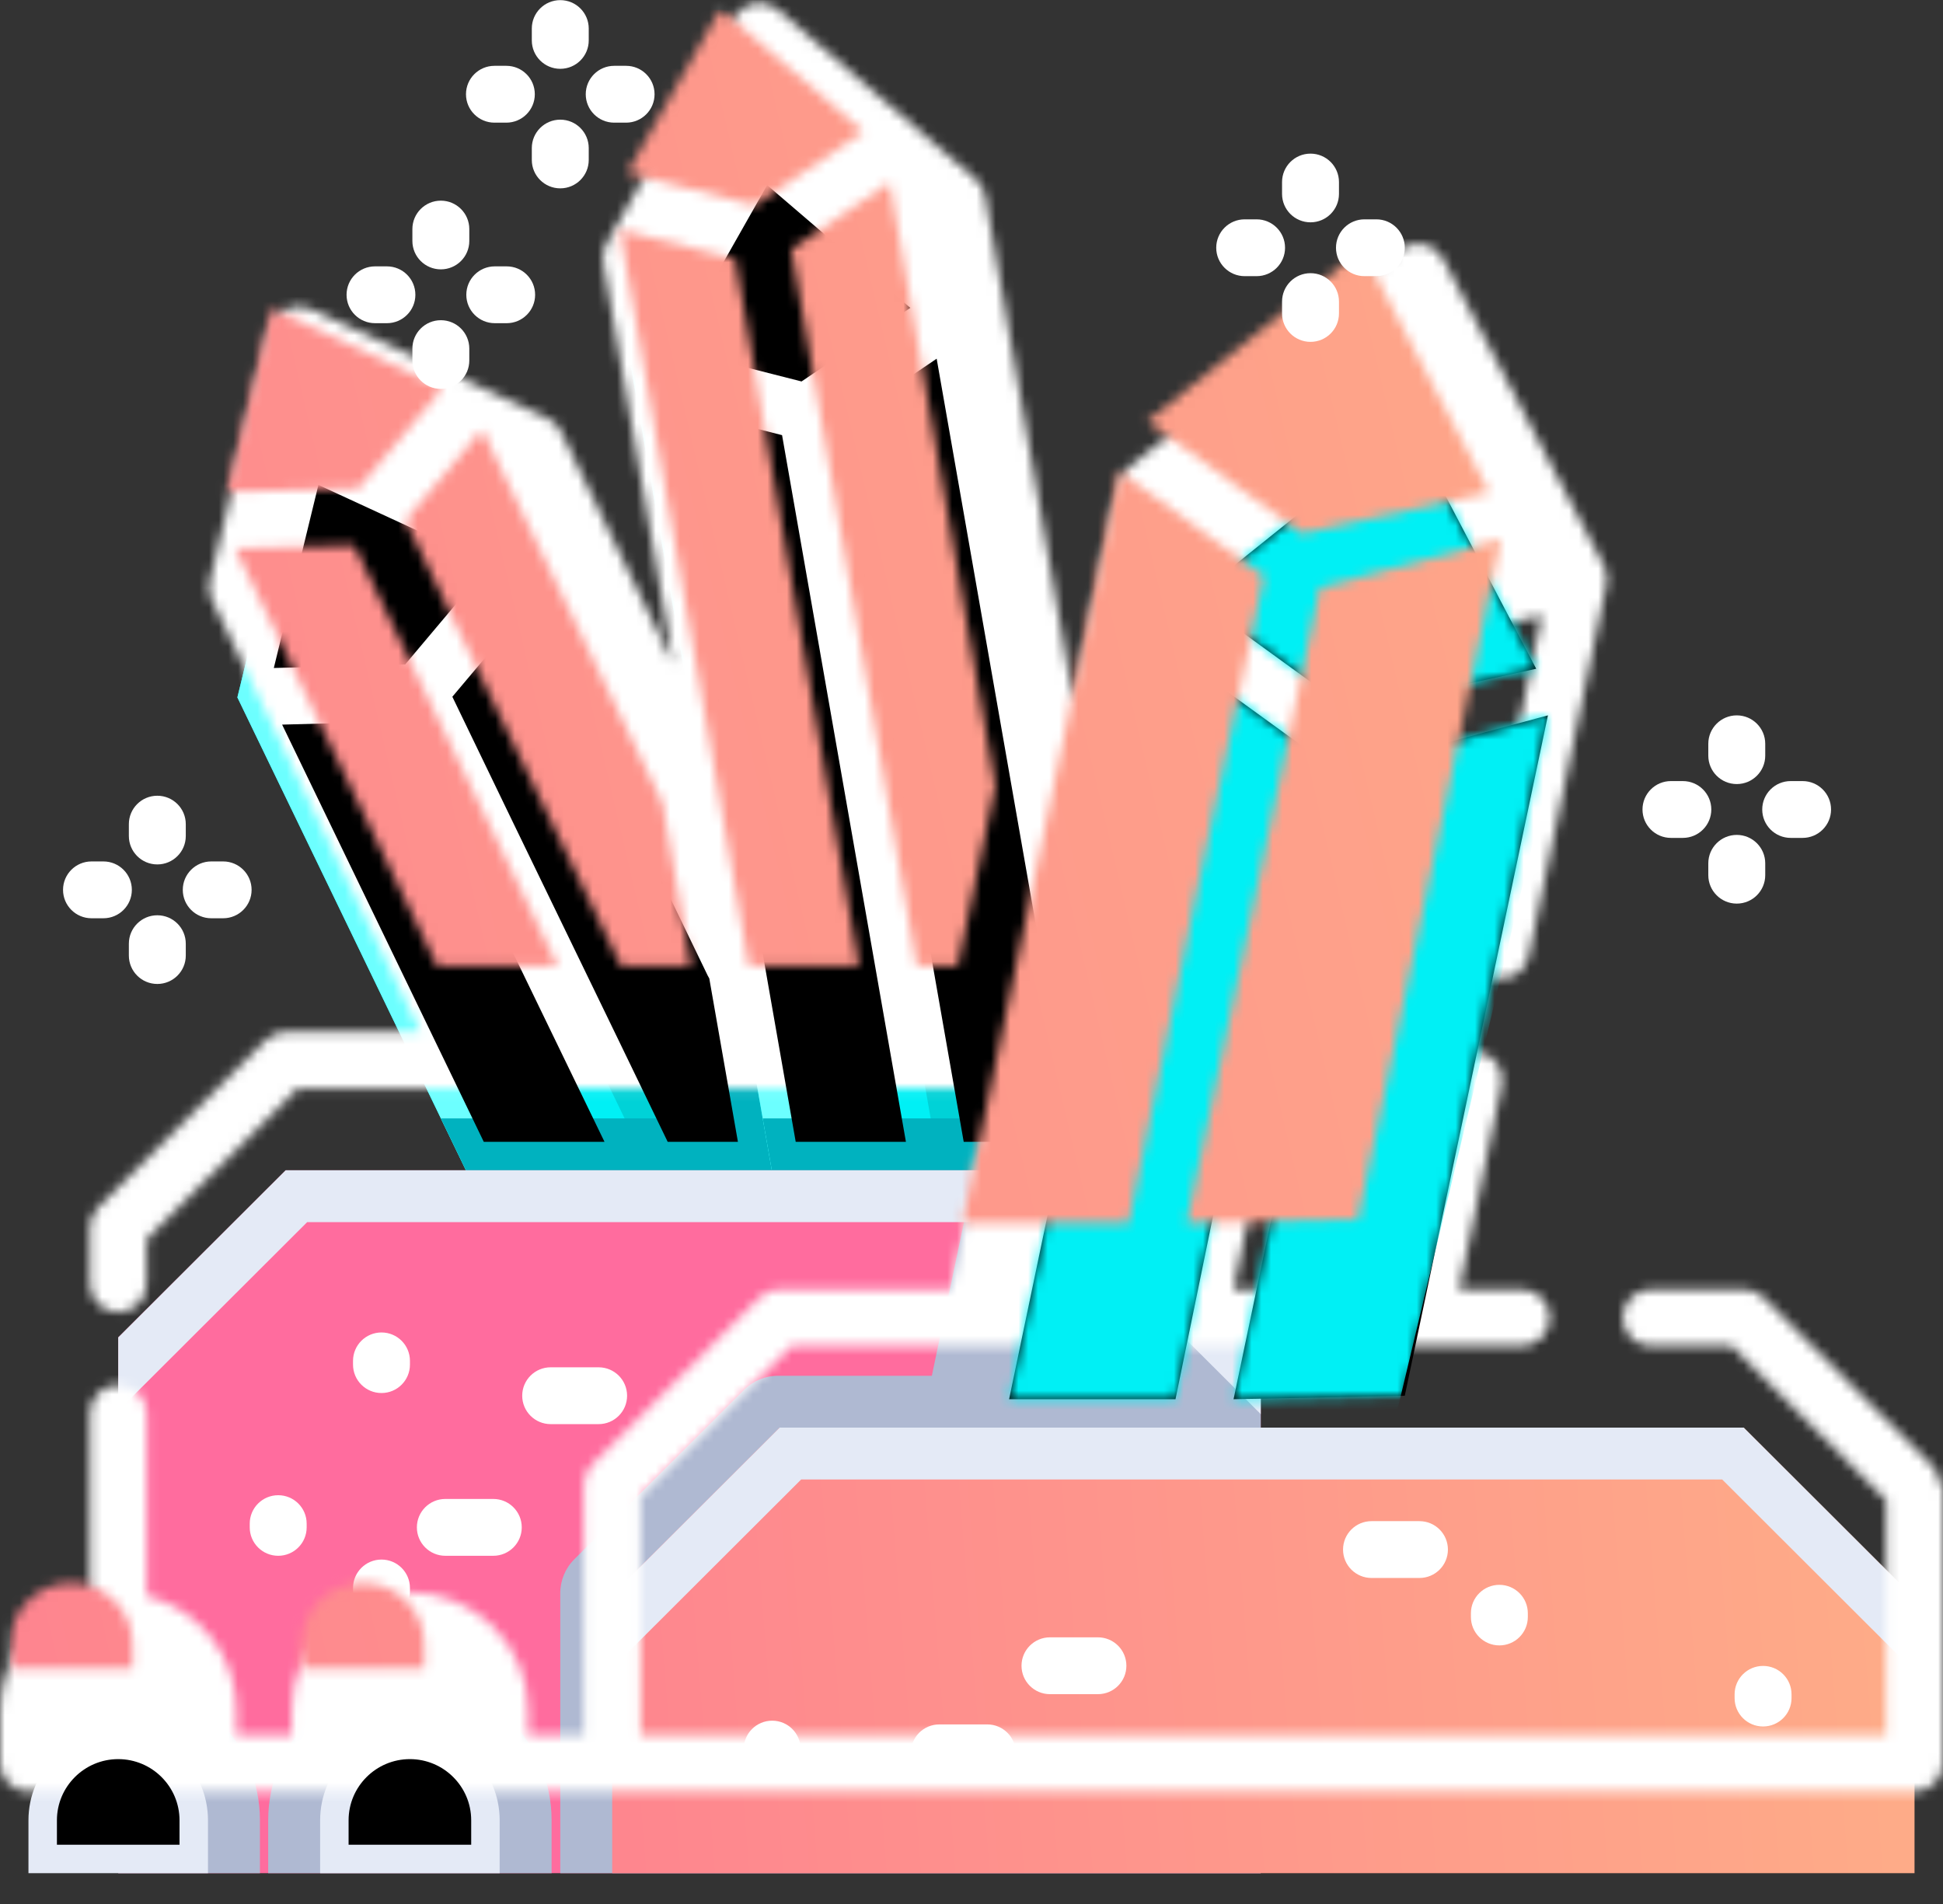 <?xml version="1.0" encoding="UTF-8"?>
<svg width="200px" height="196px" viewBox="0 0 200 196" version="1.1" xmlns="http://www.w3.org/2000/svg" xmlns:xlink="http://www.w3.org/1999/xlink">
    <rect x="0" y="0" width="200" height="196" fill="#333333" stroke="none"/>
    <!-- Generator: Sketch 55 (78076) - https://sketchapp.com -->
    <title>element_crystal</title>
    <desc>Created with Sketch.</desc>
    <defs>
        <linearGradient x1="-36.651%" y1="53.046%" x2="136.803%" y2="48.337%" id="linearGradient-1">
            <stop stop-color="#FE7891" offset="0%"></stop>
            <stop stop-color="#FEBA85" offset="100%"></stop>
        </linearGradient>
        <path d="M199.142,151.119 L181.559,133.566 C181.009,133.017 180.264,132.709 179.487,132.709 L169.957,132.709 C168.338,132.709 167.027,134.018 167.027,135.634 C167.027,137.25 168.338,138.559 169.957,138.559 L178.274,138.559 L194.14,154.398 L194.14,178.573 L65.945,178.573 L65.945,154.054 L81.467,138.559 L156.605,138.559 C158.224,138.559 159.535,137.25 159.535,135.634 C159.535,134.018 158.224,132.709 156.605,132.709 L150.194,132.709 L154.575,111.754 C154.906,110.173 153.89,108.624 152.306,108.294 C150.722,107.964 149.17,108.978 148.839,110.559 L144.208,132.71 L126.976,132.71 C131.708,109.588 136.062,88.485 140.683,67.337 L158.704,63.376 L151.626,97.231 C151.295,98.813 152.311,100.362 153.895,100.692 C155.478,101.02 157.031,100.008 157.362,98.426 L165.365,60.145 C165.501,59.492 165.403,58.783 165.093,58.191 L148.534,26.612 C148.128,25.837 147.395,25.284 146.537,25.106 C145.679,24.926 144.786,25.141 144.104,25.689 L116.273,48.018 C115.748,48.44 115.384,49.045 115.24,49.7 L110.532,72.218 L101.406,20.135 C101.289,19.477 100.937,18.856 100.429,18.421 L80.079,0.974 C79.414,0.404 78.53,0.161 77.665,0.312 C76.802,0.463 76.052,0.992 75.621,1.753 L62.413,25.06 C62.084,25.64 61.96,26.347 62.077,27.004 L69.321,68.346 L57.755,44.415 C57.466,43.815 56.952,43.31 56.346,43.031 L32,31.789 C31.205,31.422 30.286,31.43 29.497,31.81 C28.708,32.19 28.13,32.903 27.923,33.753 L21.587,59.774 C21.429,60.425 21.507,61.132 21.795,61.736 L43.293,106.215 L29.407,106.215 C28.63,106.215 27.885,106.523 27.335,107.071 L10.098,124.28 C9.548,124.829 9.24,125.573 9.24,126.349 L9.24,132.145 C9.24,133.761 10.551,135.07 12.17,135.07 C13.788,135.07 15.099,133.761 15.099,132.145 L15.099,127.56 L30.621,112.065 L102.202,112.065 L97.886,132.709 L80.254,132.709 C79.477,132.709 78.732,133.017 78.182,133.566 L60.944,150.774 C60.395,151.323 60.086,152.067 60.086,152.843 L60.086,178.573 L54.362,178.573 L54.362,176.057 C54.362,169.359 48.903,163.909 42.193,163.909 C35.483,163.909 30.023,169.359 30.023,176.057 L30.023,178.573 L24.338,178.573 L24.338,176.057 C24.338,170.367 20.398,165.58 15.099,164.267 L15.099,145.473 C15.099,143.858 13.788,142.549 12.17,142.549 C10.551,142.549 9.24,143.858 9.24,145.473 L9.24,164.267 C3.94,165.58 2.84217094e-14,170.367 2.84217094e-14,176.057 L2.84217094e-14,181.497 C2.84217094e-14,183.113 1.311,184.422 2.93,184.422 L197.07,184.422 C198.688,184.422 200,183.113 200,181.497 L200,153.187" id="path-2"></path>
        <path d="M139.664,25.169 L152.792,50.206 L133.544,54.436 L117.599,42.872 L139.664,25.169 Z M73.632,0.422 L88.37,13.057 L77.174,20.633 L64.066,17.302 L73.632,0.422 Z M76.573,98.907 L63.295,23.142 L75.168,26.159 L87.917,98.907 L76.573,98.907 Z M70.624,98.907 L63.395,98.907 C60.075,92.023 56.683,85.028 53.398,78.254 C49.391,69.99 45.257,61.465 41.229,53.088 L49.113,43.721 L67.52,81.805 C67.567,81.903 67.621,81.997 67.677,82.087 L70.624,98.907 Z M27.442,31.284 L45.074,39.426 L36.373,49.764 L22.852,50.129 L27.442,31.284 Z M23.707,55.958 L35.949,55.627 C39.981,64.01 44.116,72.537 48.124,80.803 C51.005,86.743 53.967,92.853 56.891,98.907 L44.465,98.907 L23.707,55.958 Z M93.865,98.907 L80.94,25.151 L91.082,18.289 L101.964,80.388 L98.092,98.907 L93.865,98.907 L93.865,98.907 Z M114.718,48.013 L129.618,58.819 C124.914,80.345 120.489,101.813 115.664,125.401 L98.538,125.401 L114.718,48.013 Z M6.836,171.265 L0.526,171.265 L0.526,168.749 C0.526,165.276 3.357,162.451 6.836,162.451 C10.315,162.451 13.145,165.276 13.145,168.749 L13.145,171.265 L6.836,171.265 Z M30.549,171.265 L30.549,168.749 C30.549,165.276 33.38,162.451 36.859,162.451 C40.338,162.451 43.169,165.276 43.169,168.749 L43.169,171.265 L30.549,171.265 Z M154,55.006 L139.267,125.041 L121.643,125.402 L135.349,60.029 L154,55.006 Z" id="path-4"></path>
        <linearGradient x1="-36.651%" y1="75.246%" x2="136.803%" y2="36.218%" id="linearGradient-6">
            <stop stop-color="#FE7891" offset="0%"></stop>
            <stop stop-color="#FEBA85" offset="100%"></stop>
        </linearGradient>
    </defs>
    <g id="Symbols" stroke="none" stroke-width="1" fill="none" fill-rule="evenodd">
        <g id="element_crystal">
            <g>
                <g id="XMLID_2778_" transform="translate(2.734, 14.429)" fill-rule="nonzero">
                    <g id="XMLID_2649_">
                        <g id="XMLID_1724_" transform="translate(21.484, 31.197)">
                            <polygon id="XMLID_2466_" fill="#00F0F5" points="67.667 87.458 29.837 87.458 21.159 69.503 0.217 26.166 6.55 0.147 30.898 11.385 58.989 69.503"></polygon>
                            <polygon id="XMLID_2412_" fill="#00D2D7" points="67.667 87.458 48.752 87.458 18.88 25.661 26.214 16.953 30.898 11.385 43.105 36.636"></polygon>
                            <polygon id="XMLID_2385_" fill="#00B2BF" points="67.667 87.458 52.009 87.458 43.105 36.636"></polygon>
                            <polygon id="XMLID_2402_" fill="#00B2BF" points="67.665 87.458 30.897 11.385 26.503 16.607 60.747 87.458"></polygon>
                            <polygon id="XMLID_2388_" fill="#6CFFFF" points="36.088 87.458 6.72 26.697 12.517 2.902 6.55 0.146 0.216 26.165 29.841 87.458"></polygon>
                            <polygon id="XMLID_2153_" fill="#00B2BF" points="67.667 87.458 29.837 87.458 21.159 69.503 58.989 69.503"></polygon>
                        </g>
                        <g id="XMLID_2196_" transform="translate(62.109, 0)">
                            <polygon id="XMLID_2415_" fill="#00F0F5" points="50.999 116.393 17.442 122.256 13.667 100.701 0.119 23.4 13.325 0.091 33.676 17.537 48.247 100.701"></polygon>
                            <polygon id="XMLID_2393_" fill="#00D2D7" points="51.003 116.393 34.218 119.325 33.536 115.432 18.216 27.998 27.65 21.614 33.676 17.537 42.946 70.428"></polygon>
                            <polygon id="XMLID_2038_" fill="#00B2BF" points="51.003 116.393 34.218 119.325 33.536 115.432 42.946 70.428"></polygon>
                            <polygon id="XMLID_2351_" fill="#00B2BF" points="28.022 21.363 44.863 117.466 51.001 116.394 33.677 17.536"></polygon>
                            <polygon id="XMLID_2275_" fill="#6CFFFF" points="18.313 4.368 6.232 25.681 22.986 121.287 17.444 122.255 0.12 23.397 13.326 0.091"></polygon>
                            <polygon id="XMLID_2035_" fill="#00B2BF" points="50.999 116.393 17.442 122.256 13.667 100.701 48.247 100.701"></polygon>
                        </g>
                        <g id="XMLID_1735_" transform="translate(9.375, 105.681)">
                            <polygon id="XMLID_2514_" fill="#FF6C9E" points="117.663 17.91 117.663 72.715 0.062 72.715 0.062 17.565 17.298 0.358 100.081 0.358"></polygon>
                            <path d="M117.663,17.91 L117.663,72.715 L45.562,72.715 L45.562,43.892 C45.562,42.582 46.08,41.33 47.005,40.406 L64.485,22.956 C65.41,22.033 66.664,21.515 67.972,21.515 L83.811,21.515 L88.236,0.358 L100.081,0.358 L117.663,17.91 Z" id="XMLID_2498_" fill="#AFB9D2"></path>
                            <path d="M44.669,67.275 L44.669,72.715 L15.497,72.715 L15.497,67.275 C15.497,59.248 22.04,52.715 30.085,52.715 C38.126,52.715 44.669,59.248 44.669,67.275 Z" id="XMLID_2392_" fill="#AFB9D2"></path>
                            <path d="M14.646,67.275 L14.646,72.715 L0.062,72.715 L0.062,52.715 C8.102,52.715 14.646,59.248 14.646,67.275 Z" id="XMLID_2150_" fill="#AFB9D2"></path>
                            <polygon id="XMLID_2101_" fill="#E4EAF6" points="117.663 17.911 117.663 25.462 97.864 5.696 19.511 5.696 0.061 25.113 0.061 17.566 17.298 0.358 100.081 0.358"></polygon>
                        </g>
                        <path d="M48.698,178.396 L48.698,172.956 C48.698,167.862 44.561,163.732 39.458,163.732 L39.458,163.732 C34.355,163.732 30.219,167.862 30.219,172.956 L30.219,178.396 L48.698,178.396 Z" id="XMLID_3860_" fill="#E4EAF6"></path>
                        <path d="M18.674,178.396 L18.674,172.956 C18.674,167.862 14.537,163.732 9.435,163.732 L9.435,163.732 C4.332,163.732 0.195,167.862 0.195,172.956 L0.195,178.396 L18.674,178.396 Z" id="XMLID_3986_" fill="#E4EAF6"></path>
                        <g id="XMLID_575_" transform="translate(60.156, 132.198)">
                            <polygon id="XMLID_3867_" fill="url(#linearGradient-1)" points="0.125 46.198 0.125 17.543 17.363 0.334 116.597 0.334 134.179 17.887 134.179 46.198"></polygon>
                            <polygon id="XMLID_3864_" fill="#E4EAF6" points="134.18 17.888 134.18 25.438 114.38 5.673 19.577 5.673 0.127 25.09 0.127 17.543 17.364 0.335 116.597 0.335"></polygon>
                        </g>
                    </g>
                </g>
                <g id="XMLID_573_">
                    <path d="M39.268,143.4 C40.886,143.4 42.197,142.09 42.197,140.475 L42.197,140.09 C42.197,138.474 40.886,137.165 39.268,137.165 C37.649,137.165 36.338,138.474 36.338,140.09 L36.338,140.475 C36.338,142.09 37.65,143.4 39.268,143.4 Z" id="XMLID_574_" fill="#FFFFFF" fill-rule="nonzero"></path>
                    <path d="M36.338,163.853 C36.338,165.468 37.649,166.778 39.268,166.778 C40.886,166.778 42.197,165.468 42.197,163.853 L42.197,163.468 C42.197,161.852 40.886,160.543 39.268,160.543 C37.649,160.543 36.338,161.852 36.338,163.468 L36.338,163.853 Z" id="XMLID_579_" fill="#FFFFFF" fill-rule="nonzero"></path>
                    <path d="M31.566,157.229 L31.566,156.844 C31.566,155.228 30.254,153.919 28.636,153.919 C27.018,153.919 25.706,155.228 25.706,156.844 L25.706,157.229 C25.706,158.845 27.018,160.154 28.636,160.154 C30.254,160.154 31.566,158.845 31.566,157.229 Z" id="XMLID_580_" fill="#FFFFFF" fill-rule="nonzero"></path>
                    <path d="M50.776,160.154 C52.395,160.154 53.706,158.845 53.706,157.229 C53.706,155.613 52.395,154.304 50.776,154.304 L45.841,154.304 C44.222,154.304 42.911,155.613 42.911,157.229 C42.911,158.845 44.222,160.154 45.841,160.154 L50.776,160.154 Z" id="XMLID_582_" fill="#FFFFFF" fill-rule="nonzero"></path>
                    <path d="M56.682,146.601 L61.618,146.601 C63.236,146.601 64.548,145.292 64.548,143.676 C64.548,142.061 63.236,140.752 61.618,140.752 L56.682,140.752 C55.064,140.752 53.753,142.061 53.753,143.676 C53.753,145.292 55.064,146.601 56.682,146.601 Z" id="XMLID_584_" fill="#FFFFFF" fill-rule="nonzero"></path>
                    <g id="Rectangle" transform="translate(0, 11.327)">
                        <g id="XMLID_1699_" transform="translate(96.875, 27.669)"></g>
                        <g>
                            <mask id="mask-3" fill="white">
                                <use xlink:href="#path-2"></use>
                            </mask>
                            <g id="Mask" fill-rule="nonzero"></g>
                            <rect fill="#FFFFFF" fill-rule="nonzero" mask="url(#mask-3)" x="0" y="-11.314" width="202.667" height="196.334"></rect>
                        </g>
                    </g>
                    <g id="Rectangle" transform="translate(5.333, 18.635)">
                        <mask id="mask-5" fill="white">
                            <use xlink:href="#path-4"></use>
                        </mask>
                        <use id="Mask" fill="#000000" fill-rule="nonzero" xlink:href="#path-4"></use>
                        <polygon id="XMLID_2476_" fill="#00F0F5" fill-rule="nonzero" mask="url(#mask-5)" points="157.165 48.322 142.375 110.302 138.036 128.477 91.71 128.477 96.049 110.302 112.775 40.222 140.607 20.659"></polygon>
                        <rect stroke="#979797" fill="url(#linearGradient-6)" mask="url(#mask-5)" x="-4.833" y="-18.135" width="199" height="196"></rect>
                    </g>
                    <path d="M154.336,163.145 C152.717,163.145 151.406,164.455 151.406,166.07 L151.406,166.455 C151.406,168.071 152.717,169.38 154.336,169.38 C155.954,169.38 157.265,168.071 157.265,166.455 L157.265,166.07 C157.265,164.455 155.954,163.145 154.336,163.145 Z" id="XMLID_597_" fill="#FFFFFF" fill-rule="nonzero"></path>
                    <path d="M184.409,174.802 L184.409,174.417 C184.409,172.801 183.097,171.492 181.479,171.492 C179.861,171.492 178.549,172.801 178.549,174.417 L178.549,174.802 C178.549,176.418 179.861,177.727 181.479,177.727 C183.097,177.727 184.409,176.417 184.409,174.802 Z" id="XMLID_598_" fill="#FFFFFF" fill-rule="nonzero"></path>
                    <path d="M76.553,180.053 L76.553,180.438 C76.553,182.054 77.864,183.363 79.483,183.363 C81.101,183.363 82.412,182.054 82.412,180.438 L82.412,180.053 C82.412,178.438 81.101,177.128 79.483,177.128 C77.864,177.128 76.553,178.438 76.553,180.053 Z" id="XMLID_599_" fill="#FFFFFF" fill-rule="nonzero"></path>
                    <path d="M96.688,177.514 C95.07,177.514 93.758,178.823 93.758,180.439 C93.758,182.054 95.07,183.364 96.688,183.364 L101.623,183.364 C103.242,183.364 104.553,182.054 104.553,180.439 C104.553,178.823 103.242,177.514 101.623,177.514 L96.688,177.514 Z" id="XMLID_600_" fill="#FFFFFF" fill-rule="nonzero"></path>
                    <path d="M108.078,168.549 C106.46,168.549 105.148,169.858 105.148,171.474 C105.148,173.09 106.46,174.399 108.078,174.399 L113.013,174.399 C114.632,174.399 115.943,173.09 115.943,171.474 C115.943,169.858 114.632,168.549 113.013,168.549 L108.078,168.549 Z" id="XMLID_601_" fill="#FFFFFF" fill-rule="nonzero"></path>
                    <path d="M141.175,156.589 C139.556,156.589 138.245,157.898 138.245,159.514 C138.245,161.129 139.556,162.438 141.175,162.438 L146.11,162.438 C147.728,162.438 149.039,161.129 149.039,159.514 C149.039,157.898 147.728,156.589 146.11,156.589 L141.175,156.589 Z" id="XMLID_602_" fill="#FFFFFF" fill-rule="nonzero"></path>
                    <path d="M178.772,80.712 C180.39,80.712 181.702,79.403 181.702,77.788 L181.702,76.566 C181.702,74.95 180.39,73.641 178.772,73.641 C177.154,73.641 175.842,74.95 175.842,76.566 L175.842,77.788 C175.842,79.403 177.154,80.712 178.772,80.712 Z" id="XMLID_603_" fill="#FFFFFF" fill-rule="nonzero"></path>
                    <path d="M178.772,85.946 C177.154,85.946 175.842,87.255 175.842,88.871 L175.842,90.093 C175.842,91.708 177.154,93.018 178.772,93.018 C180.39,93.018 181.702,91.708 181.702,90.093 L181.702,88.871 C181.702,87.255 180.39,85.946 178.772,85.946 Z" id="XMLID_604_" fill="#FFFFFF" fill-rule="nonzero"></path>
                    <path d="M184.323,86.254 L185.547,86.254 C187.165,86.254 188.477,84.945 188.477,83.329 C188.477,81.714 187.165,80.405 185.547,80.405 L184.323,80.405 C182.705,80.405 181.393,81.714 181.393,83.329 C181.393,84.945 182.705,86.254 184.323,86.254 Z" id="XMLID_605_" fill="#FFFFFF" fill-rule="nonzero"></path>
                    <path d="M171.997,86.254 L173.221,86.254 C174.839,86.254 176.151,84.945 176.151,83.329 C176.151,81.714 174.839,80.405 173.221,80.405 L171.997,80.405 C170.379,80.405 169.068,81.714 169.068,83.329 C169.068,84.945 170.379,86.254 171.997,86.254 Z" id="XMLID_606_" fill="#FFFFFF" fill-rule="nonzero"></path>
                    <path d="M134.896,22.886 C136.514,22.886 137.825,21.577 137.825,19.962 L137.825,18.74 C137.825,17.125 136.514,15.815 134.896,15.815 C133.277,15.815 131.966,17.125 131.966,18.74 L131.966,19.962 C131.966,21.577 133.277,22.886 134.896,22.886 Z" id="XMLID_607_" fill="#FFFFFF" fill-rule="nonzero"></path>
                    <path d="M134.896,28.121 C133.277,28.121 131.966,29.43 131.966,31.046 L131.966,32.267 C131.966,33.883 133.277,35.192 134.896,35.192 C136.514,35.192 137.825,33.883 137.825,32.267 L137.825,31.046 C137.825,29.43 136.514,28.121 134.896,28.121 Z" id="XMLID_608_" fill="#FFFFFF" fill-rule="nonzero"></path>
                    <path d="M140.447,28.428 L141.671,28.428 C143.289,28.428 144.601,27.119 144.601,25.504 C144.601,23.888 143.289,22.579 141.671,22.579 L140.447,22.579 C138.829,22.579 137.518,23.888 137.518,25.504 C137.518,27.119 138.829,28.428 140.447,28.428 Z" id="XMLID_609_" fill="#FFFFFF" fill-rule="nonzero"></path>
                    <path d="M128.121,28.428 L129.345,28.428 C130.963,28.428 132.274,27.119 132.274,25.504 C132.274,23.888 130.963,22.579 129.345,22.579 L128.121,22.579 C126.502,22.579 125.191,23.888 125.191,25.504 C125.191,27.119 126.503,28.428 128.121,28.428 Z" id="XMLID_610_" fill="#FFFFFF" fill-rule="nonzero"></path>
                    <path d="M57.671,7.084 C59.289,7.084 60.601,5.775 60.601,4.159 L60.601,2.938 C60.601,1.322 59.289,0.013 57.671,0.013 C56.053,0.013 54.741,1.322 54.741,2.938 L54.741,4.159 C54.741,5.775 56.053,7.084 57.671,7.084 Z" id="XMLID_611_" fill="#FFFFFF" fill-rule="nonzero"></path>
                    <path d="M57.671,19.389 C59.289,19.389 60.601,18.08 60.601,16.464 L60.601,15.243 C60.601,13.627 59.289,12.318 57.671,12.318 C56.053,12.318 54.741,13.627 54.741,15.243 L54.741,16.464 C54.741,18.08 56.053,19.389 57.671,19.389 Z" id="XMLID_612_" fill="#FFFFFF" fill-rule="nonzero"></path>
                    <path d="M63.222,12.626 L64.446,12.626 C66.064,12.626 67.376,11.316 67.376,9.701 C67.376,8.085 66.064,6.776 64.446,6.776 L63.222,6.776 C61.604,6.776 60.293,8.085 60.293,9.701 C60.293,11.316 61.604,12.626 63.222,12.626 Z" id="XMLID_613_" fill="#FFFFFF" fill-rule="nonzero"></path>
                    <path d="M50.896,12.626 L52.12,12.626 C53.738,12.626 55.05,11.316 55.05,9.701 C55.05,8.085 53.738,6.776 52.12,6.776 L50.896,6.776 C49.278,6.776 47.966,8.085 47.966,9.701 C47.966,11.316 49.278,12.626 50.896,12.626 Z" id="XMLID_614_" fill="#FFFFFF" fill-rule="nonzero"></path>
                    <path d="M16.193,88.985 C17.812,88.985 19.123,87.676 19.123,86.06 L19.123,84.838 C19.123,83.223 17.812,81.914 16.193,81.914 C14.575,81.914 13.264,83.223 13.264,84.838 L13.264,86.06 C13.264,87.676 14.575,88.985 16.193,88.985 Z" id="XMLID_615_" fill="#FFFFFF" fill-rule="nonzero"></path>
                    <path d="M16.193,94.219 C14.575,94.219 13.264,95.528 13.264,97.144 L13.264,98.366 C13.264,99.981 14.575,101.29 16.193,101.29 C17.812,101.29 19.123,99.981 19.123,98.366 L19.123,97.144 C19.123,95.528 17.812,94.219 16.193,94.219 Z" id="XMLID_616_" fill="#FFFFFF" fill-rule="nonzero"></path>
                    <path d="M21.745,94.527 L22.969,94.527 C24.587,94.527 25.898,93.218 25.898,91.602 C25.898,89.986 24.587,88.677 22.969,88.677 L21.745,88.677 C20.127,88.677 18.815,89.986 18.815,91.602 C18.815,93.218 20.127,94.527 21.745,94.527 Z" id="XMLID_617_" fill="#FFFFFF" fill-rule="nonzero"></path>
                    <path d="M9.418,94.527 L10.642,94.527 C12.261,94.527 13.572,93.218 13.572,91.602 C13.572,89.986 12.261,88.677 10.642,88.677 L9.418,88.677 C7.8,88.677 6.489,89.986 6.489,91.602 C6.489,93.218 7.8,94.527 9.418,94.527 Z" id="XMLID_618_" fill="#FFFFFF" fill-rule="nonzero"></path>
                    <path d="M45.378,27.728 C46.996,27.728 48.307,26.419 48.307,24.803 L48.307,23.581 C48.307,21.966 46.996,20.656 45.378,20.656 C43.759,20.656 42.448,21.966 42.448,23.581 L42.448,24.803 C42.448,26.419 43.759,27.728 45.378,27.728 Z" id="XMLID_619_" fill="#FFFFFF" fill-rule="nonzero"></path>
                    <path d="M45.378,32.962 C43.759,32.962 42.448,34.271 42.448,35.887 L42.448,37.108 C42.448,38.724 43.759,40.033 45.378,40.033 C46.996,40.033 48.307,38.724 48.307,37.108 L48.307,35.887 C48.307,34.271 46.996,32.962 45.378,32.962 Z" id="XMLID_620_" fill="#FFFFFF" fill-rule="nonzero"></path>
                    <path d="M50.929,33.269 L52.153,33.269 C53.771,33.269 55.082,31.96 55.082,30.345 C55.082,28.729 53.771,27.42 52.153,27.42 L50.929,27.42 C49.311,27.42 47.999,28.729 47.999,30.345 C47.999,31.96 49.311,33.269 50.929,33.269 Z" id="XMLID_623_" fill="#FFFFFF" fill-rule="nonzero"></path>
                    <path d="M38.603,33.269 L39.827,33.269 C41.445,33.269 42.756,31.96 42.756,30.345 C42.756,28.729 41.445,27.42 39.827,27.42 L38.603,27.42 C36.984,27.42 35.673,28.729 35.673,30.345 C35.673,31.96 36.985,33.269 38.603,33.269 Z" id="XMLID_624_" fill="#FFFFFF" fill-rule="nonzero"></path>
                </g>
            </g>
        </g>
    </g>
</svg>
